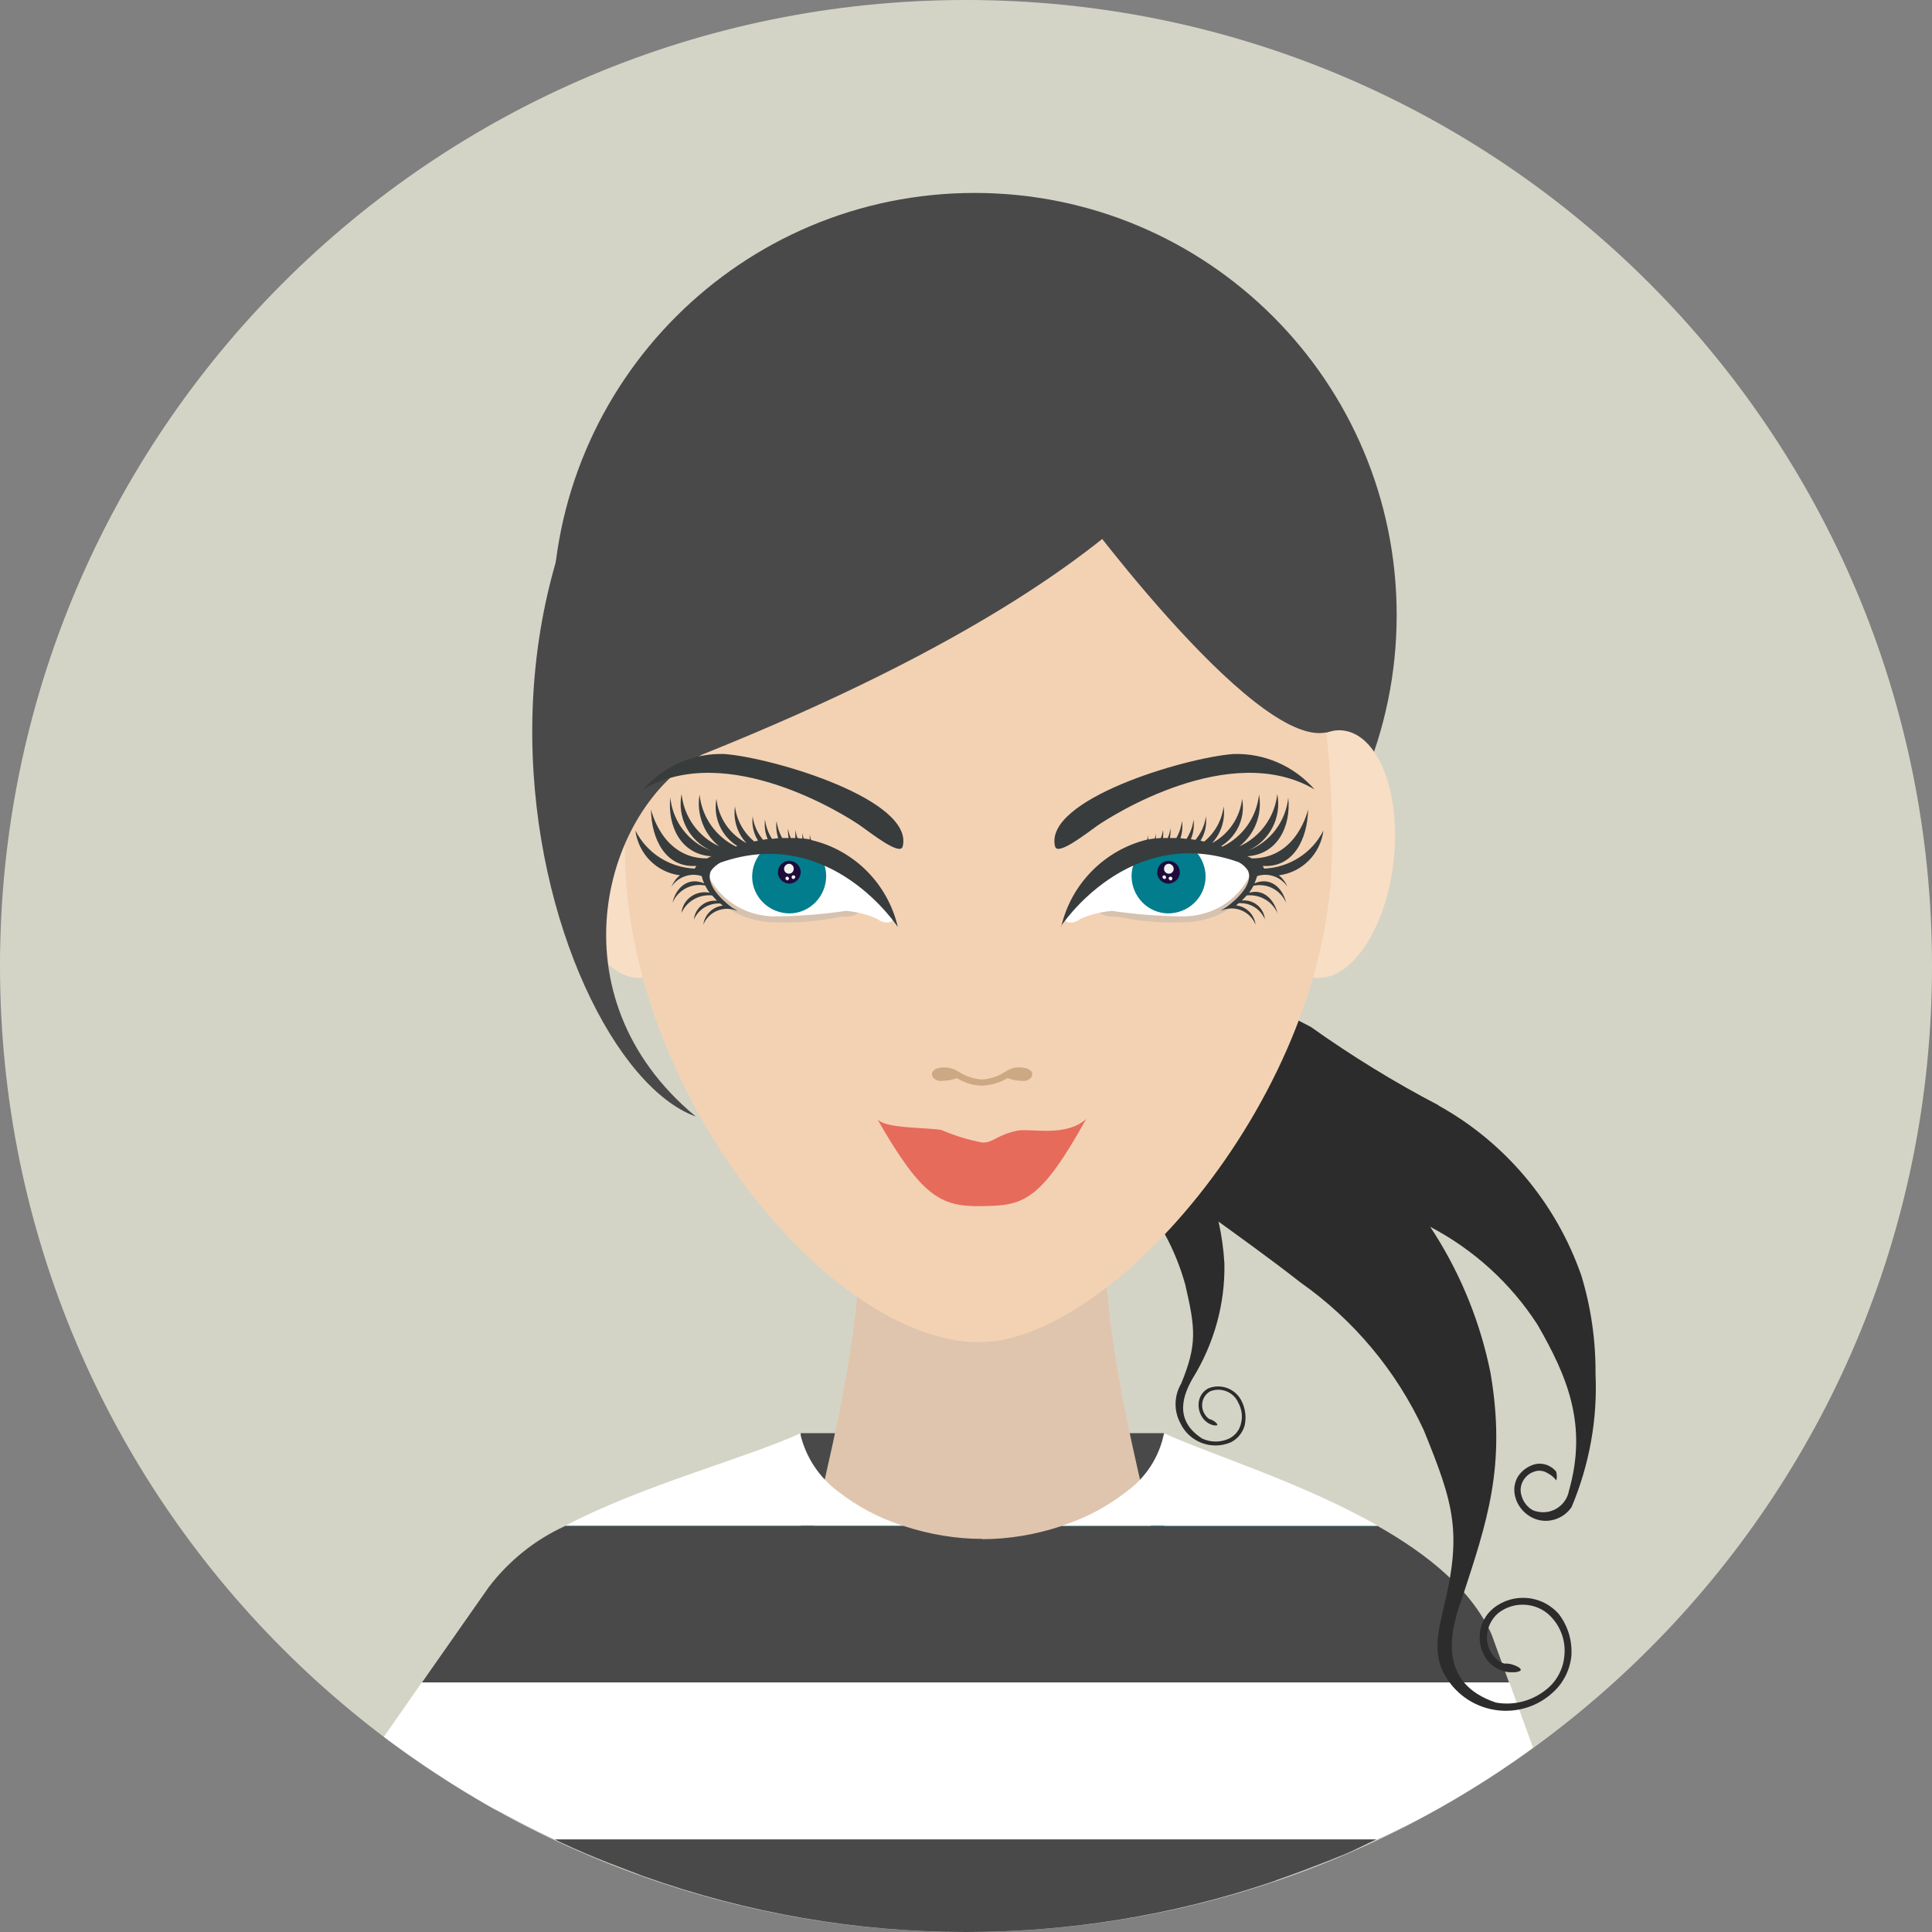 <?xml version="1.0" encoding="UTF-8"?><svg id="Layer_15" xmlns="http://www.w3.org/2000/svg" xmlns:xlink="http://www.w3.org/1999/xlink" viewBox="0 0 72 72"><rect x="0" y="0" width="72" height="72" fill="#808080" stroke="none"/><defs><style>.cls-1{fill:none;}.cls-2{clip-path:url(#clippath);}.cls-3{fill:#f3d2b3;}.cls-4{fill:#f2f1f1;}.cls-5{fill:#f8dec5;}.cls-6{fill:#017d8d;}.cls-7{fill:#fff;}.cls-8{fill:#e66b5b;}.cls-9{fill:#cca884;}.cls-10{fill:#d4d4c6;}.cls-11{fill:#dfc5ad;}.cls-12{fill:#d7c2af;}.cls-13{fill:#1f0b3a;}.cls-14{fill:#41b5b7;}.cls-15{fill:#2c2c2c;}.cls-16{fill:#4a494a;}.cls-17{fill:#383c3d;}</style><clipPath id="clippath"><rect class="cls-1" width="72" height="72"/></clipPath></defs><g id="Group_450"><g class="cls-2"><g id="Group_449"><path id="Path_904" class="cls-10" d="M72,36c0,19.88-16.12,36-36,36S0,55.88,0,36,16.12,0,36,0s36,16.12,36,36"/><rect id="Rectangle_363" class="cls-16" x="29.84" y="53.41" width="13.55" height="4.56"/><path id="Path_905" class="cls-11" d="M29.26,61.91c.93-5.35,2.8-10.61,2.8-16.04h9.1c0,5.43,1.87,10.7,2.8,16.04-4.86,.85-9.83,.85-14.7,0"/><rect id="Rectangle_364" class="cls-14" x="15.72" y="62.7" width="40.52" height="0"/><path id="Path_906" class="cls-14" d="M33.63,56.85h-12.54l-.03,.02h12.62s-.04-.01-.06-.02"/><path id="Path_907" class="cls-14" d="M20.68,68.55h30.63s-30.65,0-30.65,0h.02"/><path id="Path_908" class="cls-14" d="M39.59,56.85s-.04,.01-.06,.02h11.83l-.03-.02h-11.74Z"/><path id="Path_909" class="cls-7" d="M43.38,53.41c-.17,.87-.67,1.65-1.39,2.17-.7,.55-1.48,.97-2.33,1.25-.02,0-.05,.01-.07,.02h11.74c-2.83-1.61-6.21-2.64-7.96-3.44"/><path id="Path_910" class="cls-7" d="M33.56,56.83c-.84-.28-1.63-.7-2.33-1.25-.71-.53-1.21-1.29-1.41-2.16-1.99,.91-5.9,1.94-8.73,3.43h12.54l-.07-.02"/><path id="Path_911" class="cls-16" d="M36.61,57.35c-1,0-1.98-.17-2.93-.48h-12.62c-1.12,.51-2.09,1.29-2.84,2.27l-2.5,3.57H56.24l-.66-1.82c-.76-1.66-2.37-2.96-4.22-4.01h-11.83c-.94,.31-1.93,.48-2.92,.48"/><path id="Path_912" class="cls-7" d="M14.31,64.73c1.27,.95,2.6,1.82,3.98,2.61,.1,.06,.2,.11,.3,.15,.32,.18,.64,.34,.96,.51,.37,.19,.74,.37,1.12,.55h30.65c.29-.14,.59-.27,.89-.42,.1-.05,.2-.09,.29-.14,.8-.41,1.58-.85,2.34-1.32,.79-.49,1.55-.99,2.29-1.54l-.88-2.43H15.72l-1.41,2.02Z"/><path id="Path_913" class="cls-16" d="M20.92,68.67c.31,.14,.61,.28,.92,.41,.54,.23,1.08,.44,1.64,.65,.18,.06,.35,.14,.53,.2,3.85,1.37,7.9,2.07,11.99,2.07,3.85,0,7.67-.62,11.32-1.84,.09-.03,.18-.06,.27-.1,.67-.23,1.32-.48,1.96-.73,.18-.07,.36-.15,.55-.22,.4-.17,.8-.38,1.19-.56H20.68c.08,.04,.15,.08,.24,.12"/><path id="Path_914" class="cls-15" d="M39.68,30.68c-1.48,1.36-3.19,3.57-2.46,6.48,.37,1.25,.99,2.41,1.83,3.41,1,1.32,2.12,2.46,3.16,3.73,.92,1.02,1.59,2.24,1.96,3.57,.38,1.64,.45,2.23-.15,3.69-.27,.46-.28,1.02-.03,1.48,.33,.7,1.16,1.02,1.88,.71,.26-.13,.45-.37,.52-.65,.06-.3,.02-.61-.12-.89-.23-.46-.77-.66-1.24-.47-.17,.09-.29,.24-.34,.43-.05,.2-.02,.41,.08,.59,.08,.15,.21,.27,.37,.33,.03,.01,.07,.02,.1,.03h0s.07,0,.1,0c.11-.02-.14-.22-.26-.23-.08-.05-.14-.11-.19-.2-.09-.14-.11-.32-.07-.48,.04-.15,.14-.28,.28-.36,.4-.16,.86,.02,1.04,.41,.13,.24,.18,.51,.11,.78-.05,.25-.22,.46-.44,.57-.32,.15-.69,.15-1.01,0-1.07-.69-.7-1.63-.36-2.23,.8-1.29,1.22-2.78,1.19-4.29-.12-2.11-.93-4.12-2.31-5.72-1.28-1.58-3.07-3.23-3.56-5.46-.26-1.02-.29-2.08-.1-3.11,.22-.83,1.09-3.09,.03-2.12"/><path id="Path_915" class="cls-15" d="M53.61,41.19c-1.65-.86-3.24-1.84-4.76-2.92l-9.48-4.92c.11,1.03,3.82,4.69,4.44,5.69,.97,1.45,2.27,2.64,3.78,3.49,1.85,1.19,3.8,2.08,5.69,3.18,1.63,.85,3.02,2.11,4.02,3.66,1.11,1.93,1.87,3.72,1.17,6.19-.1,.53-.61,.88-1.14,.78-.07-.01-.14-.03-.21-.06-.21-.12-.36-.32-.42-.55-.06-.19-.03-.39,.07-.56,.1-.17,.26-.29,.45-.34,.13-.04,.28-.02,.4,.04,.02,.01,.09,.05,.09,.05,.11,.06,.21,.15,.29,.25,.03-.1,.02-.2,0-.3h0v-.02c-.21-.26-.54-.36-.84-.27-.25,.08-.46,.24-.6,.46h0c-.13,.23-.16,.5-.09,.75,.08,.31,.29,.57,.56,.73,.27,.16,.59,.2,.9,.11,.26-.08,.49-.24,.64-.47,.66-1.57,.97-3.27,.89-4.97,.01-1.24-.17-2.48-.53-3.66-.94-2.69-2.83-4.95-5.32-6.33"/><path id="Path_916" class="cls-15" d="M40.12,24.29c-2.39,3.21-4.97,8.09-2.84,13.02,1.01,2.06,2.49,3.87,4.31,5.27,2.21,1.9,4.59,3.42,6.87,5.21,1.99,1.4,3.58,3.3,4.6,5.51,1.14,2.8,1.44,3.83,.7,6.78-.26,1.13-.34,1.88,.34,2.72,.91,1.11,2.55,1.28,3.66,.37,0,0,.01-.01,.02-.02,.44-.35,.72-.87,.78-1.43,.04-.56-.12-1.11-.46-1.56-.62-.72-1.7-.82-2.44-.23-.29,.23-.48,.58-.51,.95-.04,.37,.07,.74,.31,1.03,.2,.23,.48,.38,.78,.41,.07,0,.13,0,.2,0h0c.06,0,.13-.02,.19-.04,.2-.09-.32-.32-.55-.28-.16-.04-.3-.14-.4-.26-.2-.23-.29-.53-.26-.83,.03-.31,.18-.59,.41-.79,.63-.5,1.55-.4,2.05,.22,.32,.38,.47,.87,.42,1.36-.04,.49-.28,.95-.67,1.26-.53,.43-1.21,.61-1.88,.49-2.16-.72-1.73-2.62-1.27-3.87,.93-2.84,1.66-4.92,1.07-8.4-.74-3.7-2.81-6.99-5.83-9.26-2.8-2.23-6.56-4.33-8.07-8.15-.76-1.77-1.1-3.69-1.01-5.61,.25-1.55,.79-3.03,1.59-4.38,1.07-1.97,2.32-3.82,3.75-5.55-2.21,1.75-4.18,3.79-5.85,6.06"/><path id="Path_917" class="cls-16" d="M52.05,22.92c0,8.69-7.04,15.73-15.73,15.73s-15.73-7.04-15.73-15.73c0-8.69,7.04-15.73,15.73-15.73,0,0,0,0,0,0,8.69,0,15.73,7.04,15.73,15.73"/><path id="Path_918" class="cls-5" d="M25.82,31.59c.3,2.54-.53,4.71-1.86,4.85s-2.66-1.81-2.97-4.35,.52-4.71,1.86-4.85,2.66,1.81,2.97,4.35"/><path id="Path_919" class="cls-5" d="M51.94,32.05c-.27,2.54-1.58,4.51-2.91,4.39s-2.19-2.28-1.92-4.83,1.58-4.51,2.91-4.39,2.19,2.28,1.92,4.83"/><path id="Path_920" class="cls-3" d="M49.64,31.66c0,9.03-8.2,18.36-13.15,18.36-5.57,0-13.2-9.33-13.2-18.36s3.4-19.36,13.18-19.36c10.64,0,13.18,10.33,13.18,19.36"/><path id="Path_921" class="cls-16" d="M45.95,13.49s.24,6.61-19.78,14.63c-3.65,1.94-5.68,8.99-.24,13.49-5.91-2.13-12.31-24.37,5.91-33.6,4.02-1.42,14.1,5.48,14.1,5.48"/><path id="Path_922" class="cls-16" d="M39.66,18.23s7.02,9.71,9.79,9.06,1.88-4.57,1.88-4.57l-4-8.57-3.1-1.22-4.57,5.31Z"/><path id="Path_923" class="cls-9" d="M38.42,39.92c-.12-.16-.44-.14-.48-.14-.16,0-.32,.06-.46,.15l-.05,.03c-.25,.16-.54,.25-.83,.27-.3-.02-.59-.11-.84-.27l-.05-.03c-.14-.09-.3-.14-.46-.15-.04,0-.36-.02-.48,.14-.05,.06-.05,.15-.01,.22,.08,.1,.2,.16,.33,.14,.19,0,.39-.03,.57-.1,.28,.17,.6,.27,.93,.28h.02c.33-.02,.65-.11,.94-.28,.18,.07,.37,.1,.56,.1,.13,.02,.25-.04,.33-.14,.04-.07,.04-.15,0-.22"/><path id="Path_924" class="cls-8" d="M35.08,42.11c.49,.21,1,.37,1.53,.47,.41,.01,.49-.26,1.28-.44,.5-.11,1.81,.26,2.59-.44-1.75,3.15-2.37,3.23-3.94,3.25-1.5,.02-2.21-.38-3.86-3.27,.21,.38,1.78,.33,2.41,.43"/><path id="Path_925" class="cls-17" d="M48.99,29.42c-.76-.87-1.87-1.36-3.03-1.32-1.83,.14-7.08,1.71-6.64,3.45,.1,.35,1.15-.48,1.59-.79,.49-.34,4.94-3.19,8.08-1.34"/><path id="Path_926" class="cls-7" d="M46.55,32.6c.05,.39-.82,1.53-2.57,1.57-.87-.01-1.74-.08-2.61-.21-.39,.03-.77,.13-1.12,.29-.21,.2-.81,.22-.5-.31,.58-1.4,1.87-2.38,3.38-2.56,2.25-.17,3.37,.82,3.41,1.21"/><path id="Path_927" class="cls-12" d="M41.41,33.94c.86,.13,1.74,.2,2.61,.21,1.07,.04,2.06-.55,2.55-1.5-.03-.2-.15-.39-.32-.5,0,0,.39,.07,.45,.35,.07,.3-.02,.62-.23,.84-.63,.67-1.52,1.05-2.44,1.03-.72,.03-1.44-.03-2.15-.16-.14-.04-.28-.05-.43-.05-.17,0-.34-.05-.48-.14,.16-.03,.33-.06,.44-.07"/><path id="Path_928" class="cls-6" d="M42.17,32.64c0,.76,.6,1.39,1.36,1.4,.76,0,1.39-.6,1.4-1.36,0-.76-.6-1.39-1.36-1.4,0,0,0,0,0,0-.76,0-1.39,.6-1.4,1.36,0,0,0,0,0,0"/><path id="Path_929" class="cls-13" d="M43.12,32.5c0,.23,.19,.43,.42,.43s.43-.19,.43-.42c0-.23-.18-.42-.41-.43,0,0,0,0,0,0-.23,0-.43,.18-.43,.42,0,0,0,0,0,0"/><path id="Path_930" class="cls-4" d="M43.38,32.38c0,.1,.08,.18,.18,.18,.1,0,.18-.08,.18-.18h0c0-.1-.08-.18-.18-.19-.1,0-.18,.08-.18,.18,0,0,0,0,0,0"/><path id="Path_931" class="cls-4" d="M43.32,32.69s.03,.07,.07,.07c.04,0,.07-.03,.07-.07h0s-.03-.07-.07-.07c-.04,0-.07,.03-.07,.07"/><path id="Path_932" class="cls-4" d="M43.55,32.74s.03,.07,.07,.07,.07-.03,.07-.07c0-.04-.03-.07-.07-.07-.04,0-.07,.03-.07,.07,0,0,0,0,0,0"/><path id="Path_933" class="cls-17" d="M39.53,34.53s2.52-3.86,6.63-2.4c.14,.07,.26,.18,.35,.31,.07,.15,.18,.63-.81,1.37h-.01c-.07,.05-.14,.09-.21,.14,.47-.23,1.05-.03,1.28,.44,0,.02,.02,.04,.03,.06-.05-.38-.35-.67-.73-.71,.03-.02,.07-.05,.1-.08,.42-.03,.81,.21,.98,.6-.04-.43-.43-.75-.86-.7,0,0,0,0,0,0,.06-.06,.13-.13,.18-.19,.49-.05,.96,.22,1.15,.67-.12-.51-.52-.93-1.06-.77,.06-.08,.12-.17,.16-.26h0c.51-.11,1.02,.16,1.22,.64-.12-.55-.57-.99-1.18-.73,.04-.09,.07-.17,.1-.27,.42-.14,.89,.03,1.13,.4-.07-.17-.18-.32-.32-.43,.87-.11,1.55-.8,1.66-1.67-.42,.84-1.27,1.38-2.21,1.42l-.05-.1c1.16,.08,1.67-1.03,1.69-2.11,0,0-.4,1.84-2.1,1.83-.05-.03-.11-.06-.17-.08,1.14-.07,1.64-1.13,1.53-2.19-.09,.89-.67,1.66-1.5,1.98,.81-.36,1.26-1.24,1.09-2.11-.09,.85-.63,1.6-1.41,1.95,.58-.46,.86-1.2,.73-1.93-.09,.84-.6,1.57-1.36,1.94-.02,0-.03-.01-.05-.02,.6-.37,.91-1.07,.78-1.76-.08,.7-.5,1.32-1.12,1.65,.34-.37,.5-.87,.43-1.37-.06,.51-.32,.98-.72,1.31-.05,0-.1-.02-.14-.03,.17-.27,.24-.59,.2-.91-.04,.33-.18,.63-.39,.88-.08-.01-.13-.02-.17-.03,.1-.23,.13-.48,.1-.73-.03,.26-.12,.5-.26,.72-.08,0-.15-.02-.23-.02,.07-.21,.09-.42,.06-.64-.03,.22-.1,.44-.21,.63-.08,0-.16,0-.24,0,.02-.12,.03-.24,.02-.36-.02,.12-.05,.25-.1,.36-.06,0-.12,0-.18,0,.01-.1,.02-.2,0-.3-.01,.1-.04,.21-.08,.3-.06,0-.12,.01-.18,.02,0-.07,0-.14,0-.21,0,.07-.02,.14-.05,.21-.07,0-.14,.02-.21,.03h-.03c0-.06,0-.12,0-.18,0,.06-.02,.13-.04,.19-1.59,.39-2.83,1.65-3.2,3.24m7.32-1.98h0Z"/><path id="Path_934" class="cls-17" d="M23.97,29.42c.76-.87,1.87-1.36,3.03-1.32,1.83,.14,7.08,1.71,6.64,3.45-.1,.35-1.15-.48-1.59-.79-.49-.34-4.94-3.19-8.08-1.34"/><path id="Path_935" class="cls-7" d="M26.41,32.6c-.05,.39,.82,1.53,2.57,1.57,.87-.01,1.75-.08,2.61-.21,.39,.03,.77,.13,1.12,.29,.21,.2,.8,.22,.49-.31-.58-1.4-1.87-2.38-3.38-2.56-2.25-.17-3.37,.82-3.41,1.21"/><path id="Path_936" class="cls-12" d="M31.56,33.94c-.86,.13-1.74,.2-2.61,.21-1.07,.04-2.06-.55-2.55-1.5,.03-.2,.14-.39,.32-.5,0,0-.38,.07-.45,.35-.07,.3,.02,.62,.24,.84,.63,.67,1.52,1.05,2.44,1.03,.72,.03,1.44-.03,2.15-.16,.14-.04,.29-.05,.43-.05,.17,0,.34-.05,.48-.14-.16-.03-.32-.06-.44-.07"/><path id="Path_937" class="cls-6" d="M30.79,32.64c0,.76-.6,1.39-1.36,1.4-.76,0-1.39-.6-1.4-1.36,0-.76,.6-1.39,1.36-1.4,.76,0,1.39,.6,1.4,1.36"/><path id="Path_938" class="cls-13" d="M29.84,32.5c0,.23-.19,.43-.42,.43s-.43-.19-.43-.42c0-.23,.18-.43,.42-.43,.23,0,.43,.19,.43,.42"/><path id="Path_939" class="cls-4" d="M29.58,32.38c0,.1-.08,.18-.18,.18-.1,0-.18-.08-.18-.18h0c0-.1,.08-.18,.18-.19,0,0,0,0,0,0,.1,0,.18,.08,.18,.18,0,0,0,0,0,0"/><path id="Path_940" class="cls-4" d="M29.64,32.69s-.03,.07-.07,.07-.07-.03-.07-.07c0-.04,.03-.07,.07-.07,.04,0,.07,.03,.07,.07"/><path id="Path_941" class="cls-4" d="M29.41,32.74s-.03,.07-.07,.07h0s-.07-.03-.07-.07c0-.04,.03-.07,.06-.07,0,0,0,0,0,0,.04,0,.07,.03,.07,.06,0,0,0,0,0,0"/><path id="Path_942" class="cls-17" d="M30.22,31.29c-.02-.06-.03-.12-.04-.19,0,.06-.01,.12,0,.18h-.02c-.07-.01-.14-.03-.21-.03-.02-.07-.04-.14-.05-.21,0,.07,0,.14,0,.21-.06,0-.12-.01-.18-.02-.04-.1-.06-.2-.08-.3,0,.1,0,.2,0,.3-.06,0-.12,0-.17,0-.05-.12-.09-.24-.1-.36-.01,.12,0,.24,.02,.36-.08,0-.16,0-.24,0-.11-.19-.18-.41-.21-.63-.03,.22,0,.43,.06,.64-.08,0-.15,.02-.23,.02-.14-.22-.23-.46-.26-.72-.03,.25,0,.5,.1,.73-.04,0-.1,.01-.17,.03-.21-.25-.35-.55-.39-.88-.04,.32,.03,.64,.2,.91-.04,0-.09,.02-.14,.03-.4-.33-.66-.8-.72-1.31-.07,.5,.08,1,.43,1.37-.63-.33-1.05-.95-1.12-1.65-.13,.69,.18,1.39,.78,1.76-.02,0-.03,0-.05,.02-.76-.37-1.27-1.1-1.36-1.94-.12,.73,.16,1.47,.73,1.93-.78-.36-1.31-1.1-1.4-1.95-.17,.87,.28,1.74,1.09,2.11-.84-.32-1.42-1.09-1.51-1.98-.11,1.06,.39,2.12,1.53,2.19-.06,.03-.11,.05-.16,.08-1.69,.01-2.09-1.83-2.09-1.83,.01,1.08,.53,2.19,1.69,2.11l-.06,.1c-.94-.04-1.79-.58-2.21-1.42,.11,.87,.79,1.56,1.66,1.67-.14,.11-.25,.26-.32,.43,.24-.37,.71-.54,1.13-.4,.02,.09,.05,.18,.09,.27-.61-.26-1.06,.18-1.18,.73,.2-.48,.71-.75,1.22-.65h0c.05,.1,.1,.19,.17,.27-.47-.1-.94,.19-1.04,.66,0,.04-.01,.07-.02,.11,.19-.45,.66-.72,1.15-.67,.06,.07,.12,.13,.18,.2-.43-.05-.82,.27-.86,.7,0,0,0,0,0,0,.17-.39,.56-.62,.98-.6,.04,.03,.07,.06,.1,.08-.38,.04-.68,.33-.73,.71,.2-.49,.76-.72,1.25-.52,.02,0,.04,.02,.06,.03-.07-.05-.14-.09-.21-.13h-.01c-.98-.74-.88-1.23-.81-1.38,.09-.13,.21-.23,.35-.31,4.11-1.46,6.62,2.4,6.62,2.4-.37-1.6-1.61-2.86-3.21-3.24m-4.12,1.26h0Z"/></g></g></g></svg>